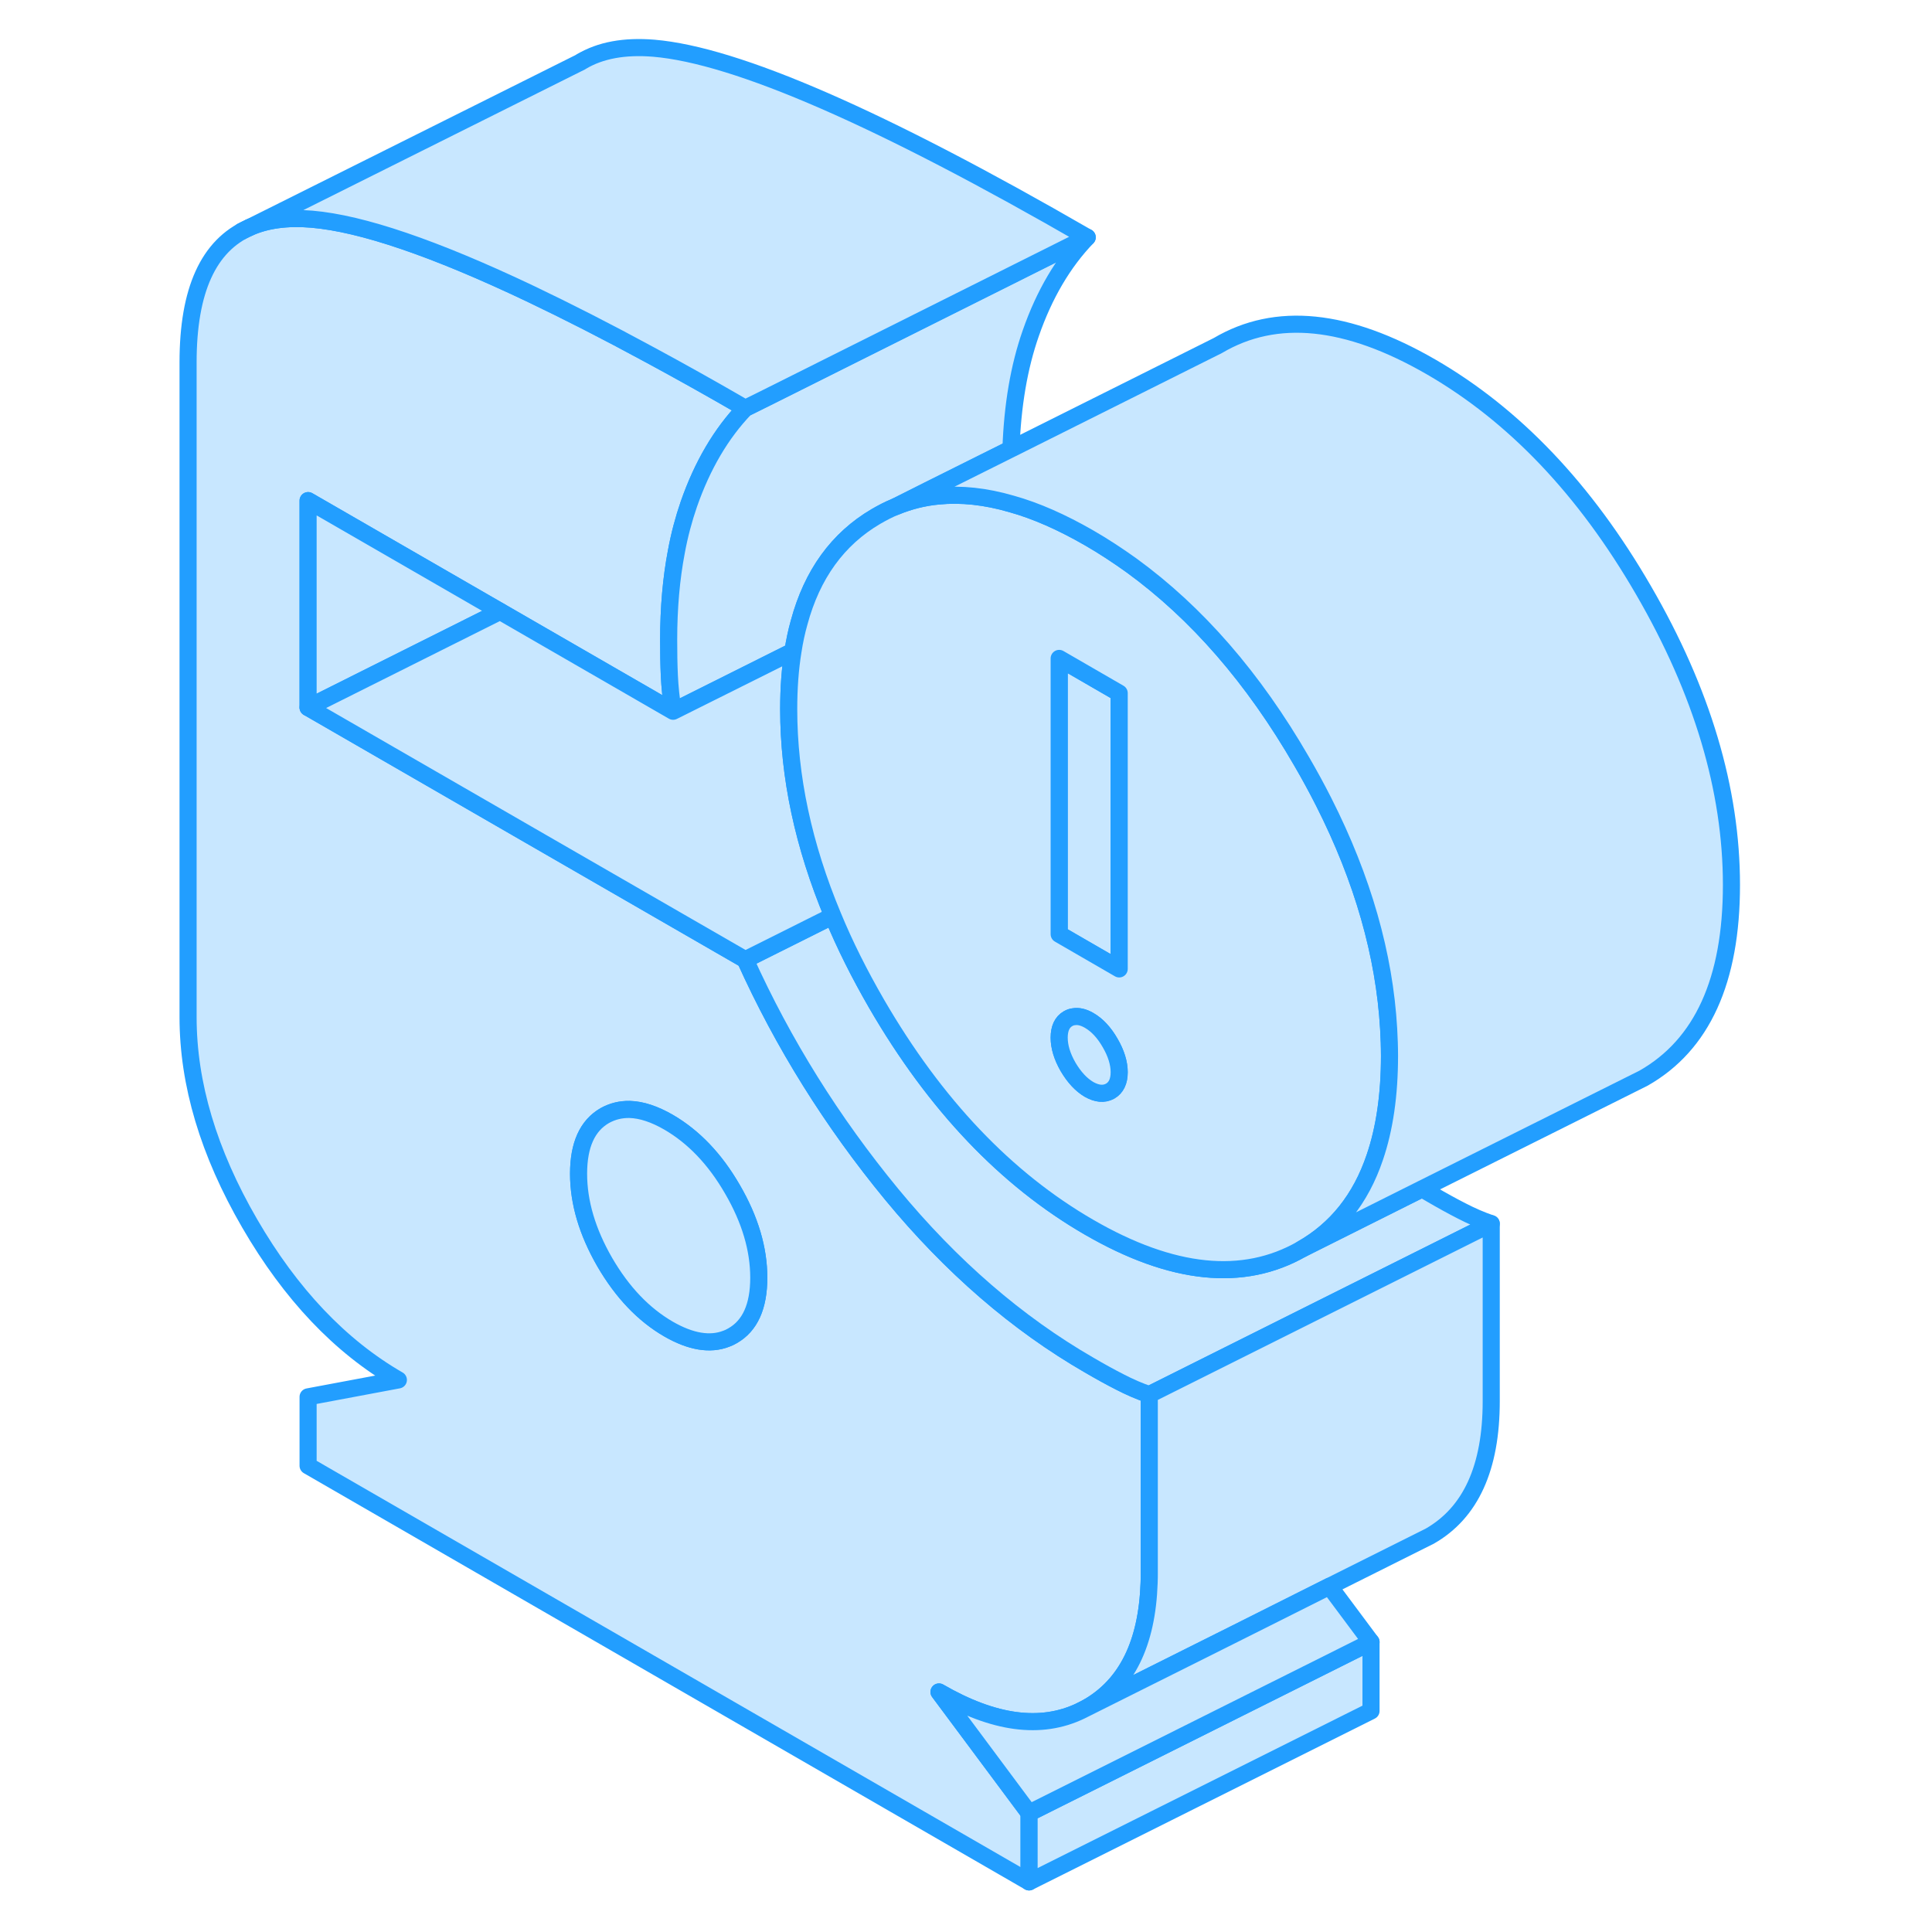 <svg width="48" height="48" viewBox="0 0 95 113" fill="#c8e7ff" xmlns="http://www.w3.org/2000/svg" stroke-width="1px" stroke-linecap="round" stroke-linejoin="round"><path d="M56.5 80.83C55.95 80.55 55.35 80.22 54.7 79.84C50.49 77.41 46.64 74.08 43.15 69.85C39.67 65.62 36.81 61.05 34.59 56.13L22 48.87L9.02 41.38V29.28L20.25 35.76L22 36.77L30.37 41.6C30.25 40.86 30.18 40.17 30.15 39.51C30.12 38.86 30.11 38.16 30.11 37.42C30.11 35.56 30.26 33.84 30.56 32.27C30.74 31.29 30.99 30.36 31.29 29.49C32.08 27.22 33.18 25.35 34.59 23.88C32.64 22.75 30.78 21.71 29.02 20.76C26.48 19.38 24.14 18.19 22 17.17C16.42 14.52 12.17 13.07 9.24 12.82C7.81 12.7 6.58 12.86 5.58 13.31C3.19 14.36 2 16.98 2 21.19V59.49C2 63.39 3.2 67.41 5.6 71.55C8 75.69 10.9 78.75 14.3 80.71L9.02 81.7V85.73L51.19 110.07V106.04L45.92 98.96C49.13 100.82 51.88 101.18 54.2 100.07L54.24 100.05C54.37 99.99 54.5 99.92 54.62 99.85C56.89 98.55 58.09 96.13 58.21 92.58C58.22 92.37 58.22 92.16 58.22 91.95V81.57C57.63 81.37 57.06 81.12 56.5 80.83ZM33.84 78.13C33.72 78.2 33.6 78.26 33.48 78.3C32.53 78.67 31.4 78.48 30.11 77.74C28.64 76.89 27.4 75.59 26.37 73.82C25.35 72.05 24.84 70.33 24.84 68.65C24.84 66.97 25.35 65.84 26.37 65.25C26.82 65 27.3 64.88 27.83 64.89C28.52 64.91 29.28 65.16 30.11 65.64C31.57 66.49 32.82 67.79 33.84 69.56C34.87 71.33 35.38 73.05 35.38 74.73C35.38 76.41 34.87 77.55 33.84 78.13Z" stroke="#229EFF" stroke-linejoin="round"/><path d="M71.189 96.04V100.07L51.19 110.07V106.04L67.45 97.91L71.189 96.04Z" stroke="#229EFF" stroke-linejoin="round"/><path d="M78.22 71.57L58.22 81.57C57.63 81.37 57.06 81.12 56.5 80.83C55.95 80.55 55.35 80.22 54.7 79.84C50.49 77.41 46.64 74.08 43.15 69.85C39.67 65.62 36.81 61.05 34.59 56.13L39.71 53.57C40.41 55.27 41.27 56.98 42.27 58.71C45.7 64.62 49.84 68.97 54.7 71.78C59.56 74.59 63.71 75.01 67.13 73.06L74.18 69.53C74.35 69.64 74.53 69.74 74.7 69.84C75.35 70.22 75.95 70.55 76.5 70.83C77.06 71.12 77.63 71.37 78.22 71.57Z" stroke="#229EFF" stroke-linejoin="round"/><path d="M35.38 74.73C35.38 76.41 34.87 77.55 33.84 78.13C33.72 78.2 33.6 78.26 33.48 78.3C32.53 78.67 31.4 78.48 30.11 77.74C28.64 76.89 27.4 75.59 26.37 73.82C25.35 72.05 24.84 70.33 24.84 68.65C24.84 66.97 25.35 65.84 26.37 65.25C26.82 65 27.3 64.88 27.83 64.89C28.52 64.91 29.28 65.16 30.11 65.64C31.57 66.49 32.82 67.79 33.84 69.56C34.87 71.33 35.38 73.05 35.38 74.73Z" stroke="#229EFF" stroke-linejoin="round"/><path d="M78.22 71.57V81.95C78.22 85.85 77.02 88.48 74.62 89.85L74.06 90.13L68.76 92.78L63.3 95.52L54.24 100.05C54.37 99.99 54.5 99.92 54.62 99.85C56.89 98.55 58.09 96.13 58.21 92.58C58.22 92.37 58.22 92.16 58.22 91.95V81.57L78.22 71.57Z" stroke="#229EFF" stroke-linejoin="round"/><path d="M54.59 13.88C53.179 15.35 52.079 17.22 51.289 19.49C50.599 21.46 50.219 23.71 50.129 26.26L45.299 28.67L43.389 29.63C42.989 29.79 42.609 29.99 42.23 30.21C39.999 31.52 38.499 33.59 37.739 36.41C37.589 36.94 37.469 37.5 37.379 38.09L30.369 41.6C30.249 40.86 30.179 40.17 30.149 39.51C30.119 38.86 30.109 38.16 30.109 37.42C30.109 35.56 30.259 33.84 30.559 32.27C30.739 31.29 30.989 30.36 31.289 29.49C32.079 27.22 33.179 25.35 34.59 23.88L35.879 23.24L54.59 13.88Z" stroke="#229EFF" stroke-linejoin="round"/><path d="M25.38 3.42L25.01 3.6" stroke="#229EFF" stroke-linejoin="round"/><path d="M54.59 13.88L35.88 23.24L34.59 23.88C32.64 22.75 30.78 21.71 29.02 20.76C26.48 19.38 24.14 18.19 22 17.17C16.42 14.52 12.17 13.07 9.24 12.82C7.81 12.7 6.58 12.86 5.58 13.31L24.98 3.62L25.01 3.6C26.11 2.94 27.52 2.68 29.24 2.82C34.08 3.23 42.52 6.91 54.59 13.88Z" stroke="#229EFF" stroke-linejoin="round"/><path d="M5.58 13.31L5.13 13.53" stroke="#229EFF" stroke-linejoin="round"/><path d="M20.25 35.76L9.02 41.38V29.28L20.25 35.76Z" stroke="#229EFF" stroke-linejoin="round"/><path d="M39.71 53.57L34.59 56.13L22 48.87L9.02 41.38L20.25 35.76L22 36.77L30.369 41.6L37.38 38.1C37.209 39.14 37.13 40.26 37.13 41.48C37.13 45.42 37.99 49.45 39.71 53.57Z" stroke="#229EFF" stroke-linejoin="round"/><path d="M71.19 96.04L67.45 97.91L51.19 106.04L45.92 98.96C49.13 100.82 51.88 101.18 54.2 100.07L54.24 100.05L63.3 95.52L68.76 92.78L71.19 96.04Z" stroke="#229EFF" stroke-linejoin="round"/><path d="M56.46 40.54V52.89L52.95 54.64V38.51L56.46 40.54Z" stroke="#229EFF" stroke-linejoin="round"/><path d="M56.46 52.89V56.67L52.95 54.64L56.46 52.89Z" stroke="#229EFF" stroke-linejoin="round"/><path d="M52.95 38.51V54.64L56.46 56.67V40.54L52.95 38.51Z" stroke="#229EFF" stroke-linejoin="round"/><path d="M72.22 60.17C71.97 55.85 70.71 51.42 68.42 46.9C68.02 46.11 67.59 45.32 67.13 44.53C64.31 39.65 60.99 35.84 57.18 33.07C56.37 32.49 55.55 31.95 54.7 31.46C53.1 30.54 51.59 29.87 50.15 29.47C48.64 29.03 47.22 28.88 45.89 29.01C45.02 29.09 44.19 29.3 43.39 29.63C42.99 29.79 42.61 29.99 42.23 30.21C40 31.52 38.5 33.59 37.74 36.41C37.59 36.94 37.47 37.5 37.38 38.09C37.21 39.14 37.13 40.26 37.13 41.48C37.13 45.42 37.99 49.45 39.71 53.57C40.41 55.27 41.27 56.98 42.27 58.71C45.7 64.62 49.84 68.97 54.7 71.78C59.56 74.59 63.71 75.01 67.13 73.06C69.16 71.91 70.59 70.12 71.41 67.69C71.98 66.02 72.27 64.04 72.27 61.76C72.27 61.23 72.25 60.7 72.22 60.17ZM55.93 63.82C55.75 63.92 55.55 63.96 55.34 63.94C55.15 63.92 54.93 63.85 54.7 63.72C54.24 63.45 53.83 63.01 53.47 62.4C53.12 61.79 52.95 61.22 52.95 60.69C52.95 60.16 53.12 59.78 53.47 59.58C53.58 59.52 53.68 59.48 53.79 59.47C54.07 59.42 54.37 59.49 54.7 59.68C55.17 59.95 55.58 60.39 55.93 61C56.28 61.6 56.46 62.18 56.46 62.71C56.46 63.24 56.28 63.62 55.93 63.82ZM56.46 56.67L52.95 54.64V38.51L56.46 40.54V56.67Z" stroke="#229EFF" stroke-linejoin="round"/><path d="M56.46 62.71C56.46 63.25 56.28 63.62 55.93 63.82C55.75 63.92 55.55 63.96 55.34 63.94C55.15 63.92 54.93 63.85 54.7 63.72C54.24 63.45 53.83 63.01 53.47 62.4C53.12 61.79 52.95 61.22 52.95 60.69C52.95 60.16 53.12 59.78 53.47 59.58C53.58 59.52 53.68 59.48 53.79 59.47C54.07 59.42 54.37 59.49 54.7 59.68C55.17 59.95 55.58 60.39 55.93 61C56.28 61.6 56.46 62.18 56.46 62.71Z" stroke="#229EFF" stroke-linejoin="round"/><path d="M92.27 51.76C92.27 57.34 90.56 61.11 87.13 63.06L86.33 63.46L74.18 69.53L67.13 73.06C69.16 71.91 70.59 70.12 71.41 67.69C71.98 66.02 72.27 64.04 72.27 61.76C72.27 61.23 72.25 60.7 72.22 60.17C71.97 55.85 70.71 51.42 68.42 46.9C68.02 46.11 67.59 45.32 67.13 44.53C64.31 39.65 60.99 35.84 57.18 33.07C56.37 32.49 55.55 31.95 54.7 31.46C53.1 30.54 51.59 29.87 50.15 29.47C48.64 29.03 47.22 28.88 45.89 29.01C45.02 29.09 44.19 29.3 43.39 29.63L45.3 28.67L50.13 26.26L62.23 20.21C65.63 18.2 69.78 18.62 74.7 21.46C79.56 24.27 83.71 28.62 87.13 34.53C90.56 40.44 92.27 46.19 92.27 51.76Z" stroke="#229EFF" stroke-linejoin="round"/></svg>